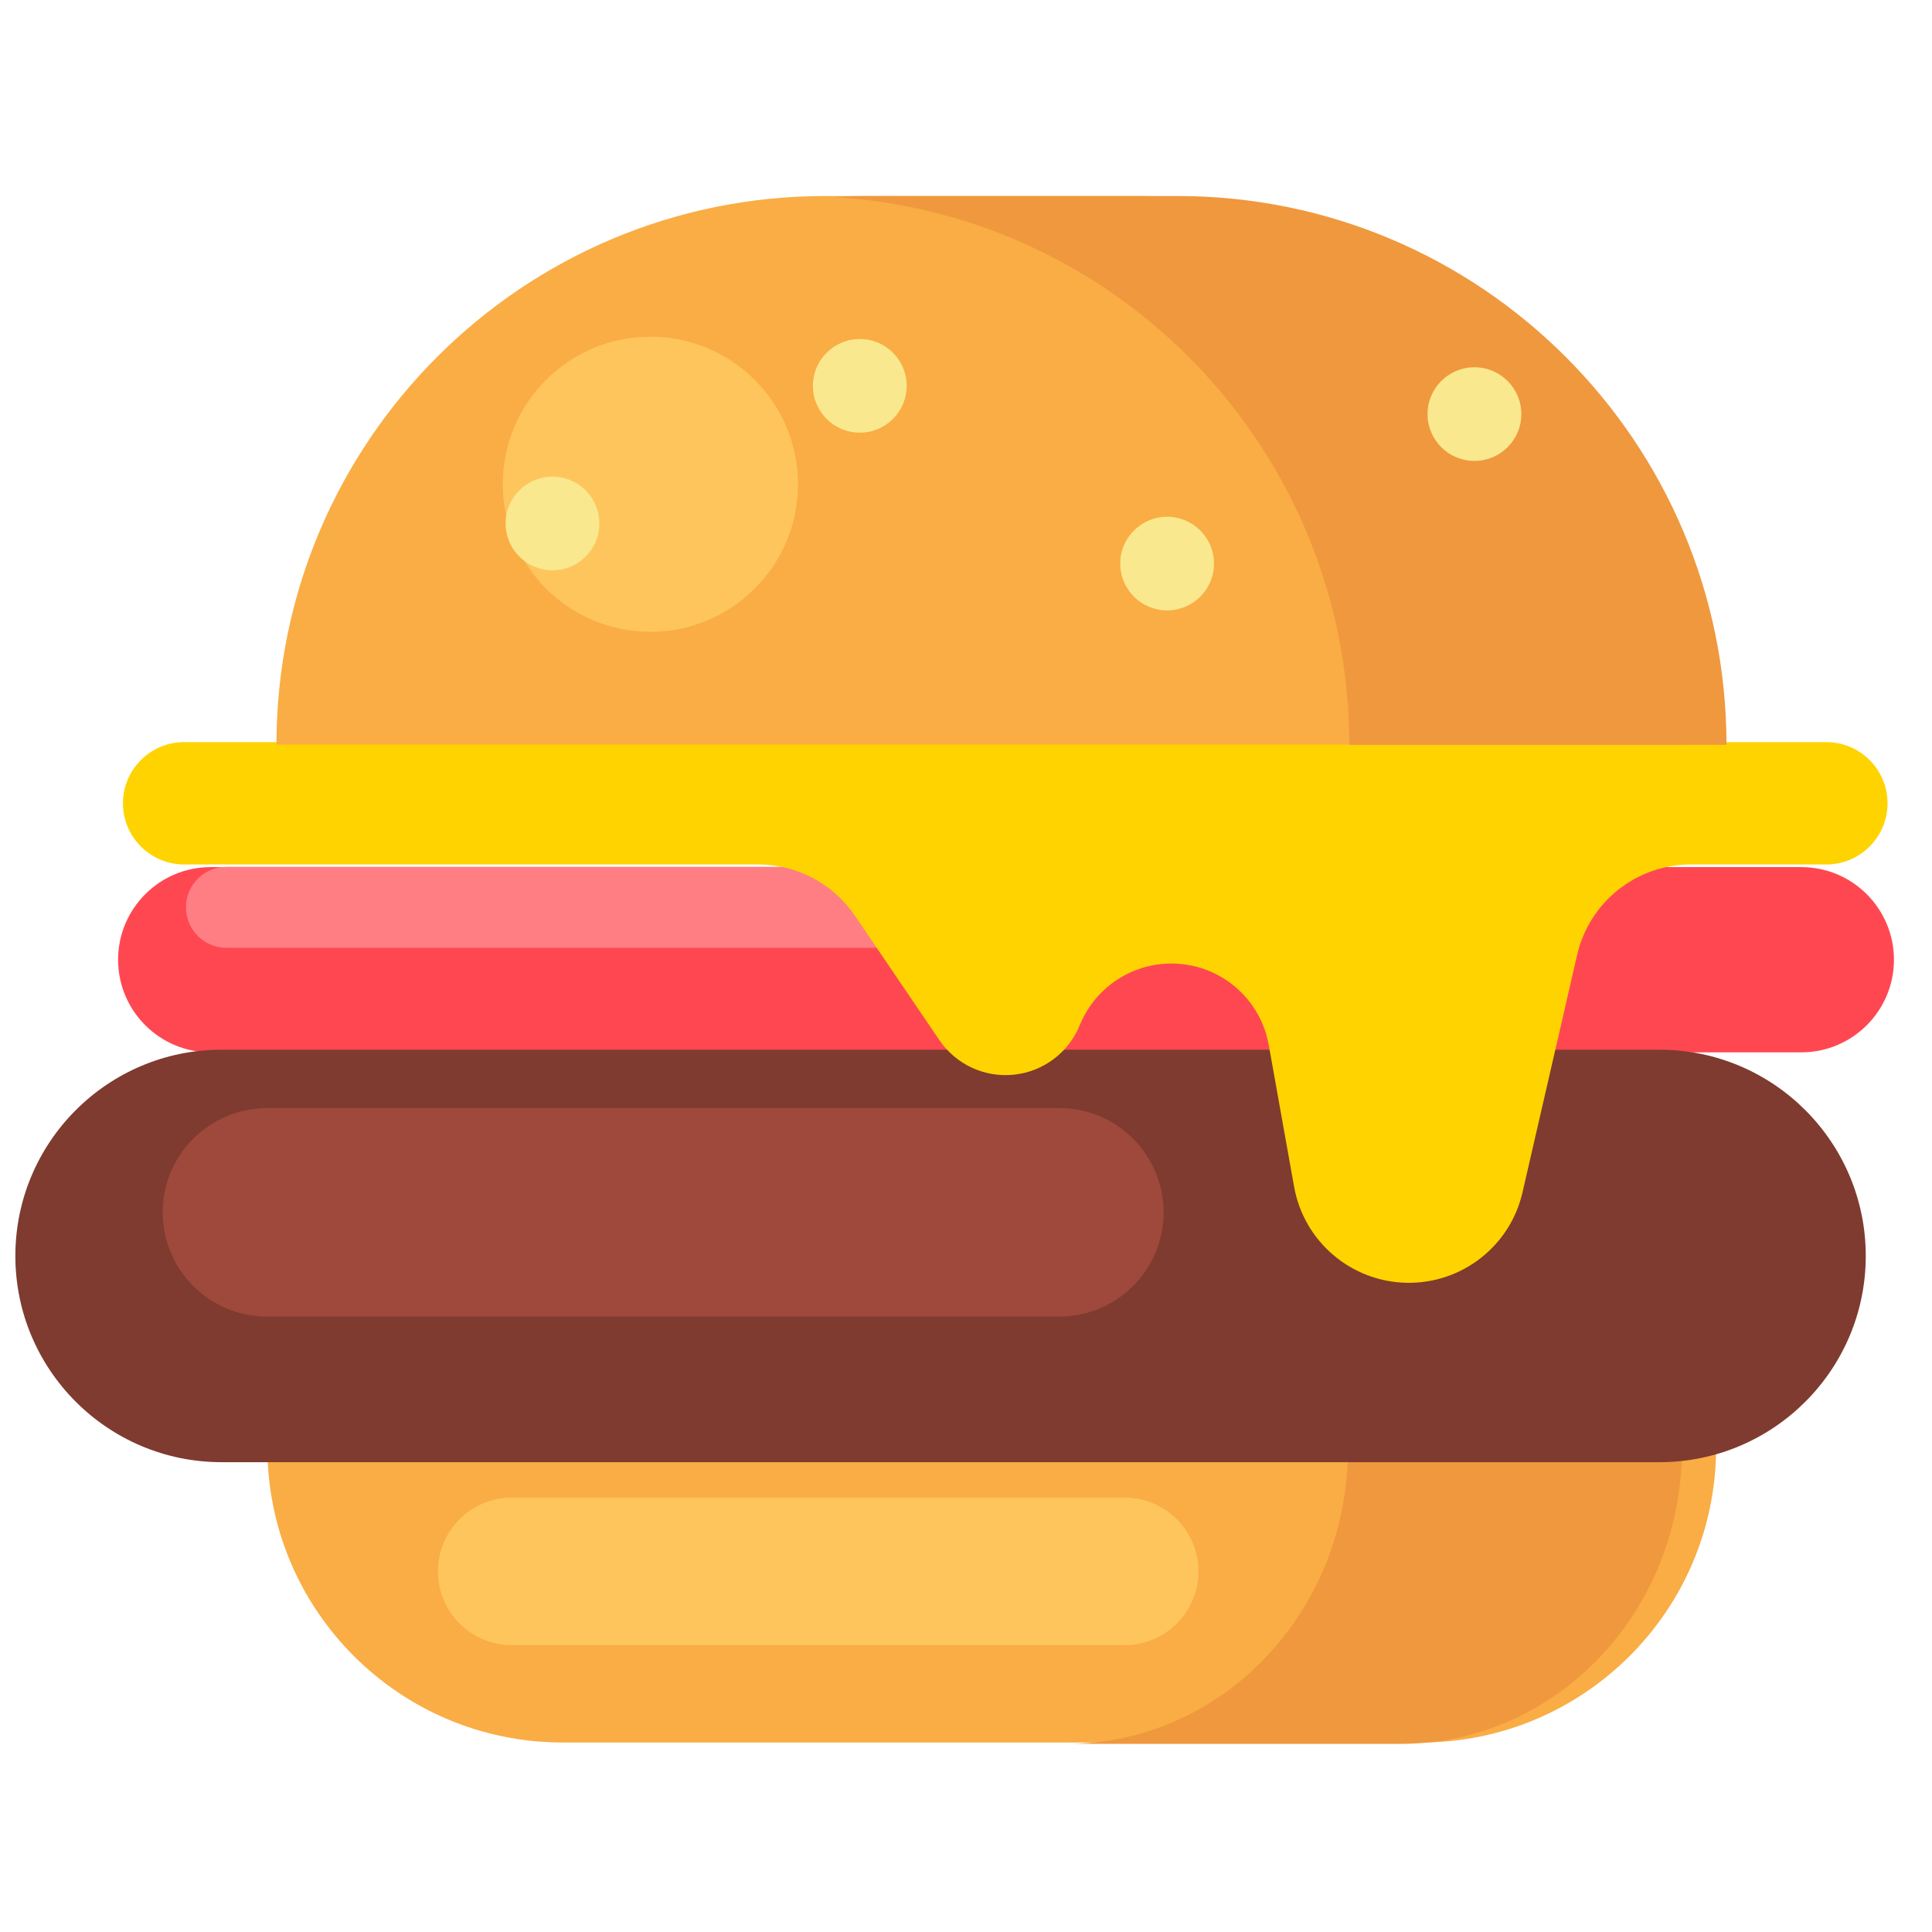 <?xml version="1.0" encoding="UTF-8" standalone="no"?>
<!DOCTYPE svg PUBLIC "-//W3C//DTD SVG 1.1//EN" "http://www.w3.org/Graphics/SVG/1.1/DTD/svg11.dtd">
<svg width="100%" height="100%" viewBox="0 0 256 256" version="1.1" xmlns="http://www.w3.org/2000/svg" xmlns:xlink="http://www.w3.org/1999/xlink" xml:space="preserve" xmlns:serif="http://www.serif.com/" style="fill-rule:evenodd;clip-rule:evenodd;stroke-linejoin:round;stroke-miterlimit:2;">
    <g id="Burger" transform="matrix(1.768,0,0,1.673,-10091.2,-87.985)">
        <g transform="matrix(0.821,0,0,0.931,1033.7,10.46)">
            <g transform="matrix(0.781,0,0,0.626,-1179.49,-62.7)">
                <path d="M9000.25,369.166L8830.92,369.166C8830.92,391.289 8846.37,409.25 8865.42,409.25L8965.75,409.25C8984.79,409.25 9000.25,391.289 9000.25,369.166Z" style="fill:rgb(249,173,68);"/>
            </g>
            <g transform="matrix(0.656,0,0,0.642,5696.4,43.98)">
                <path d="M228.94,193.966C228.94,215.544 211.421,233.063 189.842,233.063L143.377,233.063C164.956,233.063 182.475,215.544 182.475,193.966L228.94,193.966Z" style="fill:rgb(240,152,62);"/>
            </g>
            <g transform="matrix(0.41,0,0,0.313,2112.35,57.111)">
                <path d="M9000.25,389.208C9000.25,378.147 8992.88,369.166 8983.81,369.166L8847.35,369.166C8838.28,369.166 8830.92,378.147 8830.92,389.208C8830.92,400.27 8838.28,409.25 8847.35,409.25L8983.81,409.25C8992.88,409.25 9000.25,400.27 9000.25,389.208Z" style="fill:rgb(255,197,93);"/>
            </g>
        </g>
        <g transform="matrix(0.786,0,0,0.366,-1224.56,-13.847)">
            <path d="M9000.25,389.208C9000.25,378.147 8996.29,369.166 8991.42,369.166L8839.75,369.166C8834.87,369.166 8830.92,378.147 8830.92,389.208C8830.92,400.27 8834.87,409.25 8839.75,409.25L8991.42,409.25C8996.29,409.25 9000.25,400.27 9000.25,389.208Z" style="fill:rgb(255,71,82);"/>
        </g>
        <g transform="matrix(0.499,0,0,0.16,1315,62.181)">
            <path d="M9000.25,389.208C9000.25,378.147 8997.52,369.166 8994.17,369.166L8837,369.166C8833.64,369.166 8830.92,378.147 8830.92,389.208C8830.92,400.27 8833.64,409.25 8837,409.25L8994.17,409.25C8997.52,409.25 9000.25,400.27 9000.25,389.208Z" style="fill:rgb(255,126,131);"/>
        </g>
        <g transform="matrix(0.819,0,0,0.815,-1523.68,-165.14)">
            <path d="M9000.25,389.208C9000.25,378.147 8991.79,369.166 8981.37,369.166L8849.79,369.166C8839.37,369.166 8830.92,378.147 8830.92,389.208C8830.92,400.27 8839.37,409.25 8849.79,409.25L8981.37,409.25C8991.79,409.25 9000.25,400.27 9000.25,389.208Z" style="fill:rgb(127,59,47);"/>
        </g>
        <g transform="matrix(0.443,0,0,0.412,1807.79,-11.743)">
            <path d="M9000.25,389.208C9000.25,378.147 8992.33,369.166 8982.59,369.166L8848.58,369.166C8838.83,369.166 8830.92,378.147 8830.92,389.208C8830.92,400.27 8838.83,409.25 8848.58,409.25L8982.59,409.25C8992.33,409.25 9000.25,400.27 9000.25,389.208Z" style="fill:rgb(158,73,59);"/>
        </g>
        <g transform="matrix(0.593,0,0,0.626,510.272,-99.341)">
            <path d="M8872.65,358.538C8869.91,354.497 8865.34,352.077 8860.46,352.077L8787.9,352.077C8783.63,352.077 8780.16,348.609 8780.16,344.337C8780.16,340.066 8783.63,336.598 8787.9,336.598L8995.44,336.598C8999.71,336.598 9003.18,340.066 9003.18,344.337C9003.18,348.609 8999.71,352.077 8995.44,352.077L8978.31,352.077C8971.45,352.077 8965.49,356.817 8963.95,363.506C8962.2,371.149 8959.72,381.914 8957.04,393.576C8955.47,400.397 8949.32,405.172 8942.32,405.001C8935.33,404.83 8929.42,399.76 8928.18,392.87C8927.09,386.75 8926.01,380.69 8924.97,374.905C8923.99,369.425 8919.5,365.255 8913.97,364.677C8908.43,364.098 8903.18,367.251 8901.09,372.409C8901.09,372.411 8901.08,372.414 8901.08,372.416C8899.68,375.875 8896.49,378.281 8892.77,378.673C8889.06,379.066 8885.43,377.382 8883.34,374.292C8879.59,368.773 8875.59,362.871 8872.65,358.538Z" style="fill:rgb(255,211,0);"/>
        </g>
        <g transform="matrix(1,0,0,1,-1.693,0)">
            <g transform="matrix(0.623,0,0,1.084,228.442,-332.06)">
                <path d="M9000.25,409.25C9000.25,387.127 8970.67,369.166 8934.23,369.166L8896.93,369.166C8860.5,369.166 8830.92,387.127 8830.92,409.25L9000.25,409.25Z" style="fill:rgb(249,173,68);"/>
            </g>
            <g transform="matrix(0.55,0,0,0.581,5709.46,53.685)">
                <circle cx="88.491" cy="64.132" r="20.111" style="fill:rgb(255,197,93);"/>
            </g>
            <g transform="matrix(0.511,0,0,0.54,1242.38,-59.155)">
                <path d="M8864.02,235.835C8865.65,235.737 8867.28,235.687 8868.93,235.687L8914.41,235.687C8958.84,235.687 8994.91,271.754 8994.91,316.178L8939.6,316.178C8939.6,273.402 8906.17,238.375 8864.02,235.835Z" style="fill:rgb(240,152,62);"/>
            </g>
            <g transform="matrix(0.862,0,0,0.862,801.466,12.483)">
                <g transform="matrix(0.453,0,0,0.478,1744.59,-43.126)">
                    <circle cx="8823.59" cy="288.186" r="9.001" style="fill:rgb(249,232,142);"/>
                </g>
                <g transform="matrix(0.453,0,0,0.478,1771.31,-55.772)">
                    <circle cx="8823.59" cy="288.186" r="9.001" style="fill:rgb(249,232,142);"/>
                </g>
                <g transform="matrix(0.453,0,0,0.478,1798.03,-39.441)">
                    <circle cx="8823.59" cy="288.186" r="9.001" style="fill:rgb(249,232,142);"/>
                </g>
                <g transform="matrix(0.453,0,0,0.478,1824.75,-53.176)">
                    <circle cx="8823.59" cy="288.186" r="9.001" style="fill:rgb(249,232,142);"/>
                </g>
            </g>
        </g>
    </g>
</svg>

